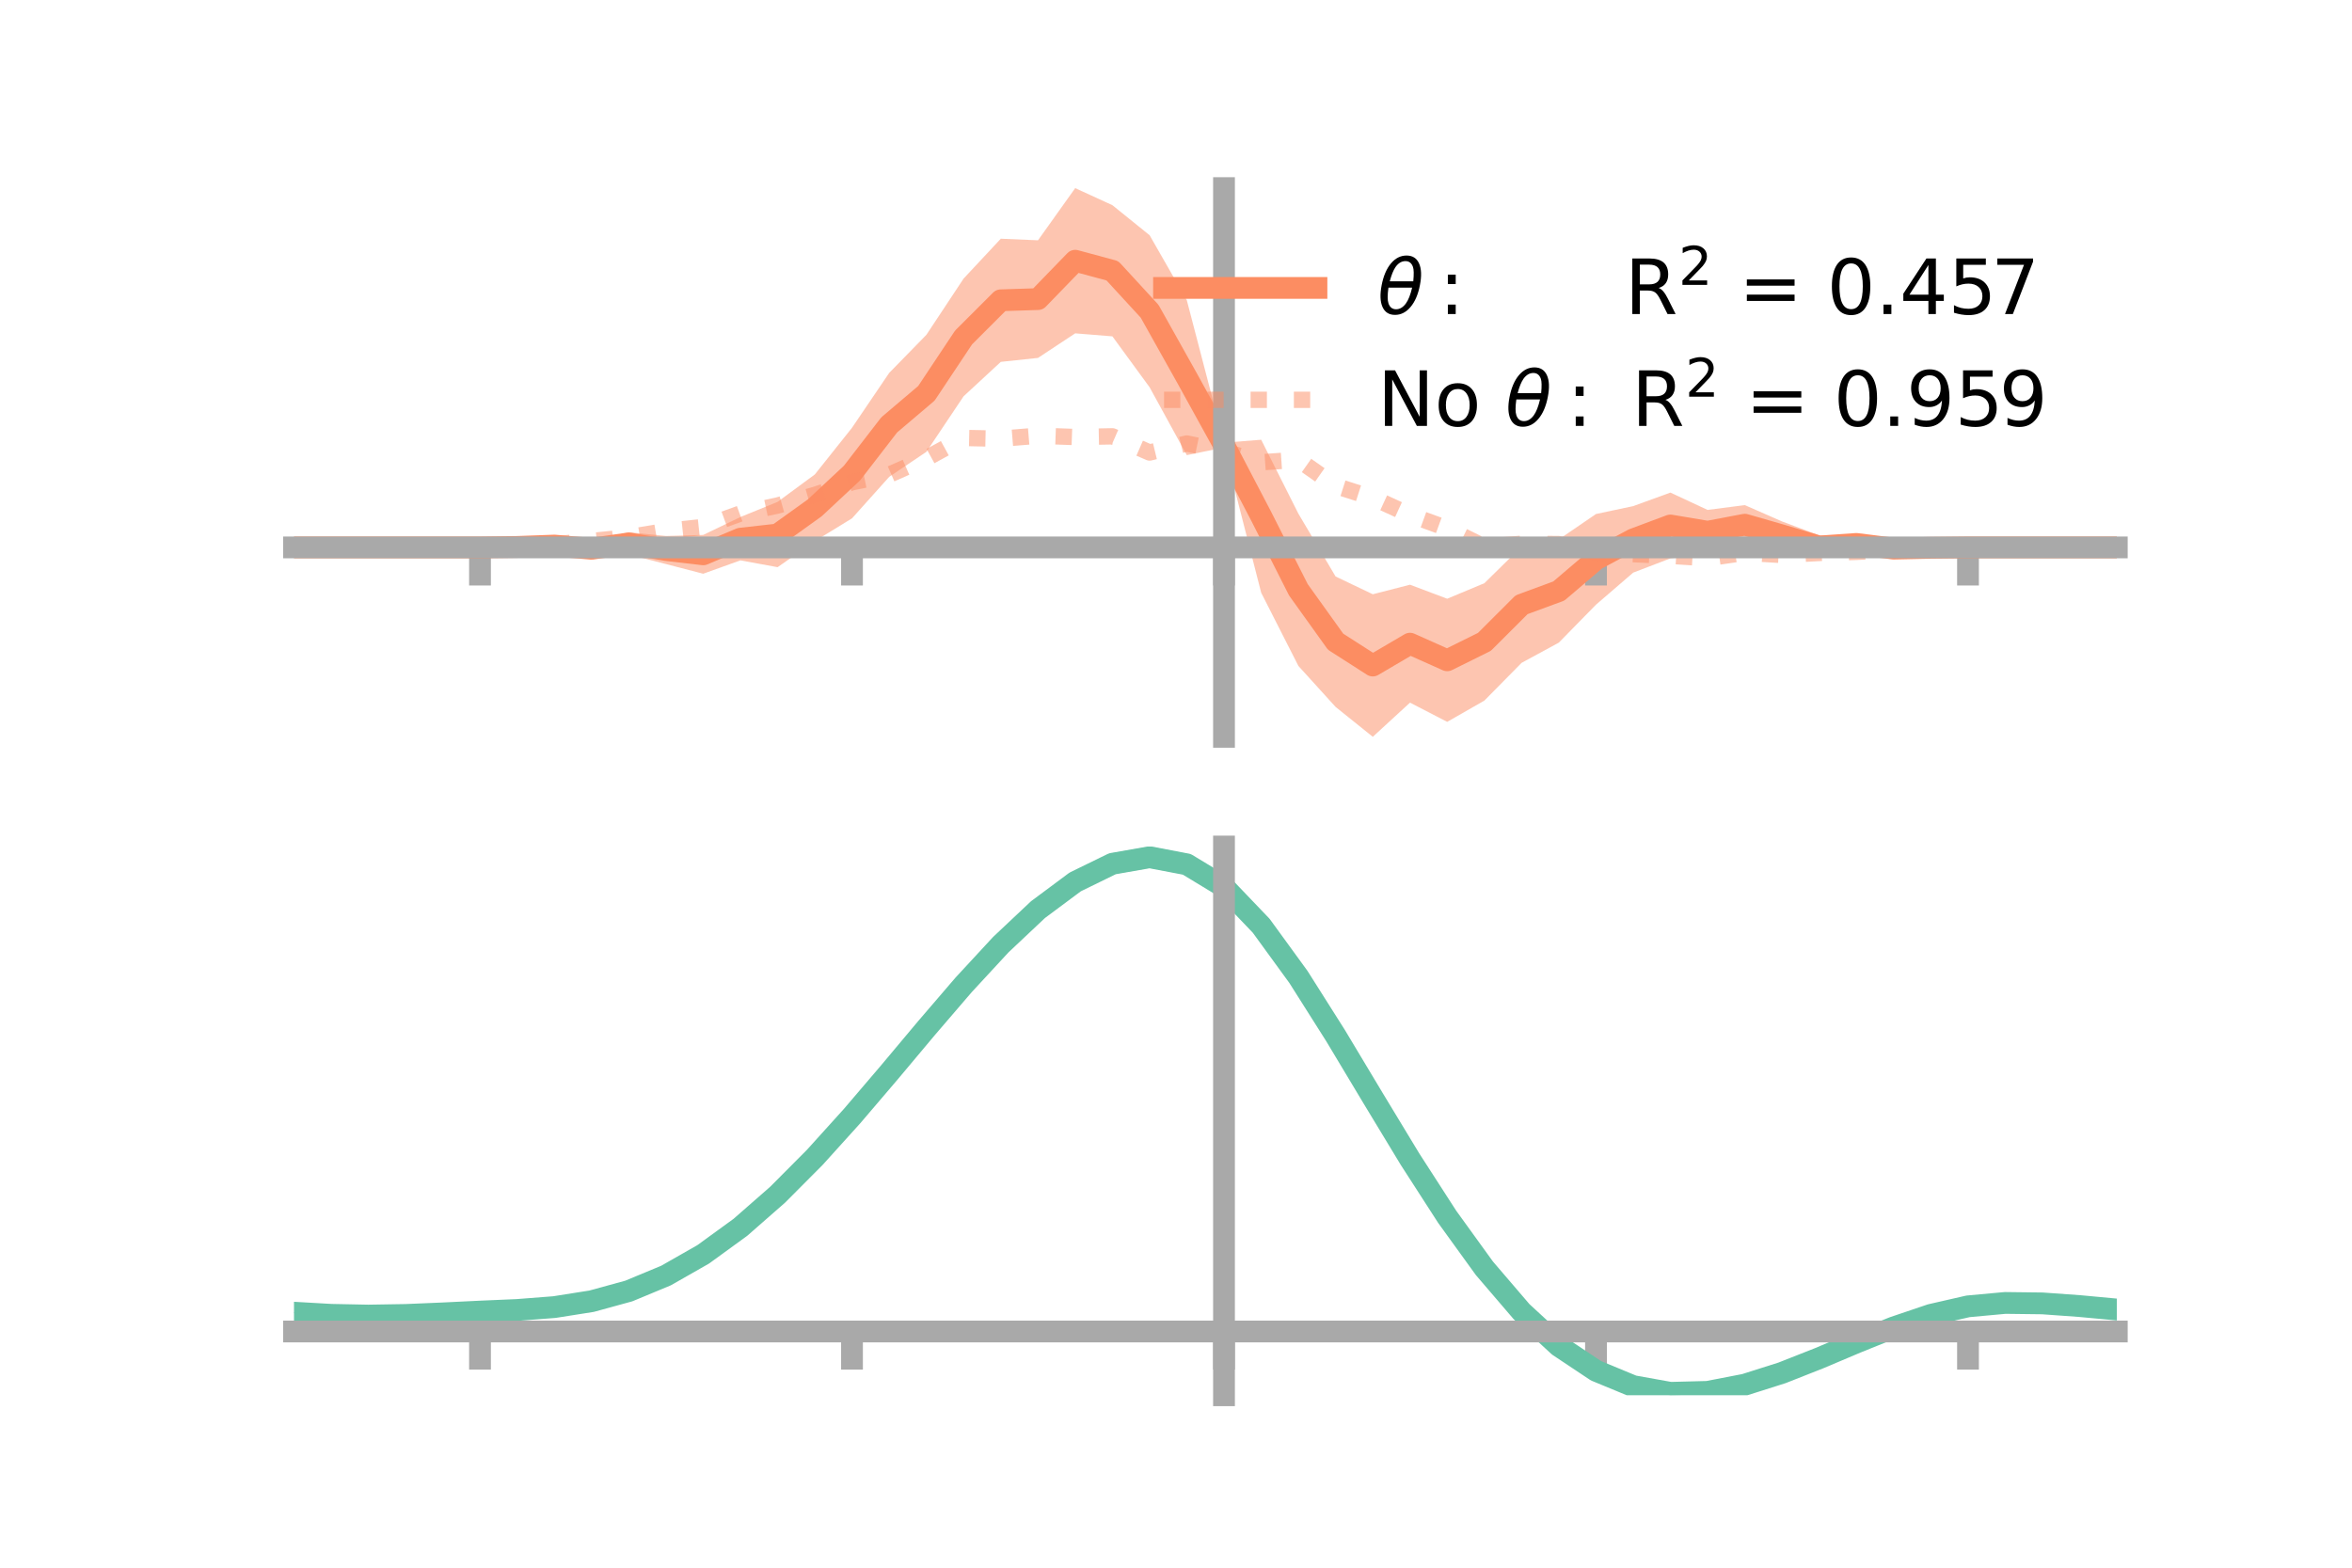 <?xml version="1.0" encoding="utf-8" standalone="no"?>
<!DOCTYPE svg PUBLIC "-//W3C//DTD SVG 1.1//EN"
  "http://www.w3.org/Graphics/SVG/1.1/DTD/svg11.dtd">
<!-- Created with matplotlib (https://matplotlib.org/) -->
<svg height="144pt" version="1.1" viewBox="0 0 216 144" width="216pt" xmlns="http://www.w3.org/2000/svg" xmlns:xlink="http://www.w3.org/1999/xlink">
 <defs>
  <style type="text/css">*{stroke-linecap:butt;stroke-linejoin:round;}</style>
 </defs>
 <g id="figure_1">
  <g id="patch_1">
   <path d="M 0 144 
L 216 144 
L 216 0 
L 0 0 
z
" style="fill:none;"/>
  </g>
  <g id="axes_1">
   <g id="patch_2">
    <path d="M 27 67.68 
L 194.4 67.68 
L 194.4 17.28 
L 27 17.28 
z
" style="fill:none;"/>
   </g>
   <g id="PolyCollection_1">
    <path clip-path="url(#pc7ed62a79b)" d="M 27 50.282 
L 27 50.282 
L 30.416 50.282 
L 33.833 50.282 
L 37.249 50.282 
L 40.665 50.282 
L 44.082 50.281 
L 47.498 50.128 
L 50.914 49.761 
L 54.331 49.698 
L 57.747 48.892 
L 61.163 49.233 
L 64.58 49.137 
L 67.996 47.492 
L 71.412 46.098 
L 74.829 43.583 
L 78.245 39.293 
L 81.661 34.254 
L 85.078 30.753 
L 88.494 25.589 
L 91.91 21.928 
L 95.327 22.072 
L 98.743 17.28 
L 102.159 18.848 
L 105.576 21.606 
L 108.992 27.572 
L 112.408 40.661 
L 115.824 40.393 
L 119.241 47.186 
L 122.657 52.953 
L 126.073 54.586 
L 129.49 53.708 
L 132.906 54.997 
L 136.322 53.568 
L 139.739 50.207 
L 143.155 49.551 
L 146.571 47.215 
L 149.988 46.489 
L 153.404 45.247 
L 156.82 46.838 
L 160.237 46.396 
L 163.653 47.896 
L 167.069 49.174 
L 170.486 49.252 
L 173.902 50.037 
L 177.318 50.208 
L 180.735 50.281 
L 184.151 50.282 
L 187.567 50.282 
L 190.984 50.282 
L 194.4 50.282 
L 194.4 50.282 
L 194.4 50.282 
L 190.984 50.282 
L 187.567 50.282 
L 184.151 50.282 
L 180.735 50.283 
L 177.318 50.429 
L 173.902 50.745 
L 170.486 50.672 
L 167.069 51.227 
L 163.653 50.466 
L 160.237 49.995 
L 156.82 50.85 
L 153.404 51.289 
L 149.988 52.599 
L 146.571 55.542 
L 143.155 59.03 
L 139.739 60.886 
L 136.322 64.351 
L 132.906 66.307 
L 129.49 64.541 
L 126.073 67.68 
L 122.657 64.935 
L 119.241 61.171 
L 115.824 54.448 
L 112.408 41.104 
L 108.992 41.806 
L 105.576 35.572 
L 102.159 30.896 
L 98.743 30.619 
L 95.327 32.876 
L 91.91 33.239 
L 88.494 36.401 
L 85.078 41.502 
L 81.661 43.802 
L 78.245 47.613 
L 74.829 49.708 
L 71.412 52.099 
L 67.996 51.472 
L 64.58 52.701 
L 61.163 51.813 
L 57.747 50.933 
L 54.331 51.116 
L 50.914 50.467 
L 47.498 50.349 
L 44.082 50.283 
L 40.665 50.282 
L 37.249 50.282 
L 33.833 50.282 
L 30.416 50.282 
L 27 50.282 
z
" style="fill:#fc8d62;fill-opacity:0.5;"/>
   </g>
   <g id="matplotlib.axis_1">
    <g id="xtick_1">
     <g id="line2d_1">
      <defs>
       <path d="M 0 0 
L 0 3.5 
" id="m67809f5a3c" style="stroke:#a9a9a9;stroke-width:2;"/>
      </defs>
      <g>
       <use style="fill:#a9a9a9;stroke:#a9a9a9;stroke-width:2;" x="44.082" xlink:href="#m67809f5a3c" y="50.282"/>
      </g>
     </g>
    </g>
    <g id="xtick_2">
     <g id="line2d_2">
      <g>
       <use style="fill:#a9a9a9;stroke:#a9a9a9;stroke-width:2;" x="78.245" xlink:href="#m67809f5a3c" y="50.282"/>
      </g>
     </g>
    </g>
    <g id="xtick_3">
     <g id="line2d_3">
      <g>
       <use style="fill:#a9a9a9;stroke:#a9a9a9;stroke-width:2;" x="112.408" xlink:href="#m67809f5a3c" y="50.282"/>
      </g>
     </g>
    </g>
    <g id="xtick_4">
     <g id="line2d_4">
      <g>
       <use style="fill:#a9a9a9;stroke:#a9a9a9;stroke-width:2;" x="146.571" xlink:href="#m67809f5a3c" y="50.282"/>
      </g>
     </g>
    </g>
    <g id="xtick_5">
     <g id="line2d_5">
      <g>
       <use style="fill:#a9a9a9;stroke:#a9a9a9;stroke-width:2;" x="180.735" xlink:href="#m67809f5a3c" y="50.282"/>
      </g>
     </g>
    </g>
   </g>
   <g id="matplotlib.axis_2"/>
   <g id="line2d_6">
    <path clip-path="url(#pc7ed62a79b)" d="M 27 50.282 
L 30.416 50.282 
L 33.833 50.282 
L 37.249 50.282 
L 40.665 50.282 
L 44.082 50.282 
L 47.498 50.239 
L 50.914 50.114 
L 54.331 50.407 
L 57.747 49.912 
L 61.163 50.523 
L 64.58 50.919 
L 67.996 49.482 
L 71.412 49.098 
L 74.829 46.645 
L 78.245 43.453 
L 81.661 39.028 
L 85.078 36.128 
L 88.494 30.995 
L 91.91 27.583 
L 95.327 27.474 
L 98.743 23.95 
L 102.159 24.872 
L 105.576 28.589 
L 108.992 34.689 
L 112.408 40.882 
L 115.824 47.42 
L 119.241 54.178 
L 122.657 58.944 
L 126.073 61.133 
L 129.49 59.125 
L 132.906 60.652 
L 136.322 58.96 
L 139.739 55.547 
L 143.155 54.29 
L 146.571 51.379 
L 149.988 49.544 
L 153.404 48.268 
L 156.82 48.844 
L 160.237 48.196 
L 163.653 49.181 
L 167.069 50.201 
L 170.486 49.962 
L 173.902 50.391 
L 177.318 50.318 
L 180.735 50.282 
L 184.151 50.282 
L 187.567 50.282 
L 190.984 50.282 
L 194.4 50.282 
" style="fill:none;stroke:#fc8d62;stroke-linecap:square;stroke-width:2;"/>
   </g>
   <g id="line2d_7">
    <path clip-path="url(#pc7ed62a79b)" d="M 27 50.282 
L 30.416 50.282 
L 33.833 50.282 
L 37.249 50.282 
L 40.665 50.282 
L 44.082 50.282 
L 47.498 50.213 
L 50.914 49.996 
L 54.331 49.693 
L 57.747 49.349 
L 61.163 48.773 
L 64.58 48.408 
L 67.996 47.164 
L 71.412 46.434 
L 74.829 45.464 
L 78.245 44.299 
L 81.661 43.602 
L 85.078 42.098 
L 88.494 40.227 
L 91.91 40.299 
L 95.327 40.021 
L 98.743 40.143 
L 102.159 40.079 
L 105.576 41.565 
L 108.992 40.739 
L 112.408 41.447 
L 115.824 42.465 
L 119.241 42.232 
L 122.657 44.633 
L 126.073 45.727 
L 129.49 47.295 
L 132.906 48.538 
L 136.322 50.228 
L 139.739 49.948 
L 143.155 49.977 
L 146.571 50.743 
L 149.988 50.903 
L 153.404 51.054 
L 156.82 51.272 
L 160.237 50.778 
L 163.653 50.976 
L 167.069 50.792 
L 170.486 50.692 
L 173.902 50.514 
L 177.318 50.344 
L 180.735 50.282 
L 184.151 50.282 
L 187.567 50.282 
L 190.984 50.282 
L 194.4 50.282 
" style="fill:none;stroke:#fc8d62;stroke-dasharray:1.5,2.475;stroke-dashoffset:0;stroke-opacity:0.5;stroke-width:1.5;"/>
   </g>
   <g id="patch_3">
    <path d="M 112.408 67.68 
L 112.408 17.28 
" style="fill:none;stroke:#a9a9a9;stroke-linecap:square;stroke-linejoin:miter;stroke-width:2;"/>
   </g>
   <g id="patch_4">
    <path d="M 194.4 67.68 
L 194.4 17.28 
" style="fill:none;"/>
   </g>
   <g id="patch_5">
    <path d="M 27 50.282 
L 194.4 50.282 
" style="fill:none;stroke:#a9a9a9;stroke-linecap:square;stroke-linejoin:miter;stroke-width:2;"/>
   </g>
   <g id="patch_6">
    <path d="M 27 17.28 
L 194.4 17.28 
" style="fill:none;"/>
   </g>
   <g id="legend_1">
    <g id="line2d_8">
     <path d="M 106.9 26.449 
L 120.9 26.449 
" style="fill:none;stroke:#fc8d62;stroke-linecap:square;stroke-width:2;"/>
    </g>
    <g id="line2d_9"/>
    <g id="text_1">
     <!-- $\theta:$      R$^{2}$ = 0.457 -->
     <g transform="translate(126.5 28.899)scale(0.07 -0.07)">
      <defs>
       <path d="M 45.516 34.672 
L 14.453 34.672 
Q 12.359 20.062 14.5 13.875 
Q 17.188 6.25 24.469 6.25 
Q 31.781 6.25 37.359 13.922 
Q 42.234 20.656 45.516 34.672 
z
M 47.016 42.969 
Q 48.344 56.844 46.625 61.719 
Q 43.953 69.438 36.766 69.438 
Q 29.297 69.438 23.828 61.812 
Q 19.531 55.672 16.156 42.969 
z
M 38.188 76.766 
Q 49.906 76.766 54.594 66.406 
Q 59.281 56.109 55.719 37.844 
Q 52.203 19.625 43.453 9.281 
Q 34.766 -1.125 23.047 -1.125 
Q 11.281 -1.125 6.641 9.281 
Q 2 19.625 5.516 37.844 
Q 9.078 56.109 17.719 66.406 
Q 26.422 76.766 38.188 76.766 
z
" id="DejaVuSans-Oblique-952"/>
       <path d="M 11.719 12.406 
L 22.016 12.406 
L 22.016 0 
L 11.719 0 
z
M 11.719 51.703 
L 22.016 51.703 
L 22.016 39.312 
L 11.719 39.312 
z
" id="DejaVuSans-58"/>
       <path id="DejaVuSans-32"/>
       <path d="M 44.391 34.188 
Q 47.562 33.109 50.562 29.594 
Q 53.562 26.078 56.594 19.922 
L 66.609 0 
L 56 0 
L 46.688 18.703 
Q 43.062 26.031 39.672 28.422 
Q 36.281 30.812 30.422 30.812 
L 19.672 30.812 
L 19.672 0 
L 9.812 0 
L 9.812 72.906 
L 32.078 72.906 
Q 44.578 72.906 50.734 67.672 
Q 56.891 62.453 56.891 51.906 
Q 56.891 45.016 53.688 40.469 
Q 50.484 35.938 44.391 34.188 
z
M 19.672 64.797 
L 19.672 38.922 
L 32.078 38.922 
Q 39.203 38.922 42.844 42.219 
Q 46.484 45.516 46.484 51.906 
Q 46.484 58.297 42.844 61.547 
Q 39.203 64.797 32.078 64.797 
z
" id="DejaVuSans-82"/>
       <path d="M 19.188 8.297 
L 53.609 8.297 
L 53.609 0 
L 7.328 0 
L 7.328 8.297 
Q 12.938 14.109 22.625 23.891 
Q 32.328 33.688 34.812 36.531 
Q 39.547 41.844 41.422 45.531 
Q 43.312 49.219 43.312 52.781 
Q 43.312 58.594 39.234 62.25 
Q 35.156 65.922 28.609 65.922 
Q 23.969 65.922 18.812 64.312 
Q 13.672 62.703 7.812 59.422 
L 7.812 69.391 
Q 13.766 71.781 18.938 73 
Q 24.125 74.219 28.422 74.219 
Q 39.75 74.219 46.484 68.547 
Q 53.219 62.891 53.219 53.422 
Q 53.219 48.922 51.531 44.891 
Q 49.859 40.875 45.406 35.406 
Q 44.188 33.984 37.641 27.219 
Q 31.109 20.453 19.188 8.297 
z
" id="DejaVuSans-50"/>
       <path d="M 10.594 45.406 
L 73.188 45.406 
L 73.188 37.203 
L 10.594 37.203 
z
M 10.594 25.484 
L 73.188 25.484 
L 73.188 17.188 
L 10.594 17.188 
z
" id="DejaVuSans-61"/>
       <path d="M 31.781 66.406 
Q 24.172 66.406 20.328 58.906 
Q 16.5 51.422 16.5 36.375 
Q 16.5 21.391 20.328 13.891 
Q 24.172 6.391 31.781 6.391 
Q 39.453 6.391 43.281 13.891 
Q 47.125 21.391 47.125 36.375 
Q 47.125 51.422 43.281 58.906 
Q 39.453 66.406 31.781 66.406 
z
M 31.781 74.219 
Q 44.047 74.219 50.516 64.516 
Q 56.984 54.828 56.984 36.375 
Q 56.984 17.969 50.516 8.266 
Q 44.047 -1.422 31.781 -1.422 
Q 19.531 -1.422 13.062 8.266 
Q 6.594 17.969 6.594 36.375 
Q 6.594 54.828 13.062 64.516 
Q 19.531 74.219 31.781 74.219 
z
" id="DejaVuSans-48"/>
       <path d="M 10.688 12.406 
L 21 12.406 
L 21 0 
L 10.688 0 
z
" id="DejaVuSans-46"/>
       <path d="M 37.797 64.312 
L 12.891 25.391 
L 37.797 25.391 
z
M 35.203 72.906 
L 47.609 72.906 
L 47.609 25.391 
L 58.016 25.391 
L 58.016 17.188 
L 47.609 17.188 
L 47.609 0 
L 37.797 0 
L 37.797 17.188 
L 4.891 17.188 
L 4.891 26.703 
z
" id="DejaVuSans-52"/>
       <path d="M 10.797 72.906 
L 49.516 72.906 
L 49.516 64.594 
L 19.828 64.594 
L 19.828 46.734 
Q 21.969 47.469 24.109 47.828 
Q 26.266 48.188 28.422 48.188 
Q 40.625 48.188 47.75 41.5 
Q 54.891 34.812 54.891 23.391 
Q 54.891 11.625 47.562 5.094 
Q 40.234 -1.422 26.906 -1.422 
Q 22.312 -1.422 17.547 -0.641 
Q 12.797 0.141 7.719 1.703 
L 7.719 11.625 
Q 12.109 9.234 16.797 8.062 
Q 21.484 6.891 26.703 6.891 
Q 35.156 6.891 40.078 11.328 
Q 45.016 15.766 45.016 23.391 
Q 45.016 31 40.078 35.438 
Q 35.156 39.891 26.703 39.891 
Q 22.75 39.891 18.812 39.016 
Q 14.891 38.141 10.797 36.281 
z
" id="DejaVuSans-53"/>
       <path d="M 8.203 72.906 
L 55.078 72.906 
L 55.078 68.703 
L 28.609 0 
L 18.312 0 
L 43.219 64.594 
L 8.203 64.594 
z
" id="DejaVuSans-55"/>
      </defs>
      <use transform="translate(0 0.766)" xlink:href="#DejaVuSans-Oblique-952"/>
      <use transform="translate(80.664 0.766)" xlink:href="#DejaVuSans-58"/>
      <use transform="translate(133.838 0.766)" xlink:href="#DejaVuSans-32"/>
      <use transform="translate(165.625 0.766)" xlink:href="#DejaVuSans-32"/>
      <use transform="translate(197.412 0.766)" xlink:href="#DejaVuSans-32"/>
      <use transform="translate(229.199 0.766)" xlink:href="#DejaVuSans-32"/>
      <use transform="translate(260.986 0.766)" xlink:href="#DejaVuSans-32"/>
      <use transform="translate(292.773 0.766)" xlink:href="#DejaVuSans-32"/>
      <use transform="translate(324.561 0.766)" xlink:href="#DejaVuSans-82"/>
      <use transform="translate(395 39.047)scale(0.7)" xlink:href="#DejaVuSans-50"/>
      <use transform="translate(442.271 0.766)" xlink:href="#DejaVuSans-32"/>
      <use transform="translate(474.058 0.766)" xlink:href="#DejaVuSans-61"/>
      <use transform="translate(557.847 0.766)" xlink:href="#DejaVuSans-32"/>
      <use transform="translate(589.634 0.766)" xlink:href="#DejaVuSans-48"/>
      <use transform="translate(653.257 0.766)" xlink:href="#DejaVuSans-46"/>
      <use transform="translate(685.044 0.766)" xlink:href="#DejaVuSans-52"/>
      <use transform="translate(748.667 0.766)" xlink:href="#DejaVuSans-53"/>
      <use transform="translate(805.04 0.766)" xlink:href="#DejaVuSans-55"/>
     </g>
    </g>
    <g id="line2d_10">
     <path d="M 106.9 36.724 
L 120.9 36.724 
" style="fill:none;stroke:#fc8d62;stroke-dasharray:1.5,2.475;stroke-dashoffset:0;stroke-opacity:0.5;stroke-width:1.5;"/>
    </g>
    <g id="line2d_11"/>
    <g id="text_2">
     <!-- No $\theta:$ R$^{2}$ = 0.959 -->
     <g transform="translate(126.5 39.174)scale(0.07 -0.07)">
      <defs>
       <path d="M 9.812 72.906 
L 23.094 72.906 
L 55.422 11.922 
L 55.422 72.906 
L 64.984 72.906 
L 64.984 0 
L 51.703 0 
L 19.391 60.984 
L 19.391 0 
L 9.812 0 
z
" id="DejaVuSans-78"/>
       <path d="M 30.609 48.391 
Q 23.391 48.391 19.188 42.75 
Q 14.984 37.109 14.984 27.297 
Q 14.984 17.484 19.156 11.844 
Q 23.344 6.203 30.609 6.203 
Q 37.797 6.203 41.984 11.859 
Q 46.188 17.531 46.188 27.297 
Q 46.188 37.016 41.984 42.703 
Q 37.797 48.391 30.609 48.391 
z
M 30.609 56 
Q 42.328 56 49.016 48.375 
Q 55.719 40.766 55.719 27.297 
Q 55.719 13.875 49.016 6.219 
Q 42.328 -1.422 30.609 -1.422 
Q 18.844 -1.422 12.172 6.219 
Q 5.516 13.875 5.516 27.297 
Q 5.516 40.766 12.172 48.375 
Q 18.844 56 30.609 56 
z
" id="DejaVuSans-111"/>
       <path d="M 10.984 1.516 
L 10.984 10.5 
Q 14.703 8.734 18.5 7.812 
Q 22.312 6.891 25.984 6.891 
Q 35.75 6.891 40.891 13.453 
Q 46.047 20.016 46.781 33.406 
Q 43.953 29.203 39.594 26.953 
Q 35.25 24.703 29.984 24.703 
Q 19.047 24.703 12.672 31.312 
Q 6.297 37.938 6.297 49.422 
Q 6.297 60.641 12.938 67.422 
Q 19.578 74.219 30.609 74.219 
Q 43.266 74.219 49.922 64.516 
Q 56.594 54.828 56.594 36.375 
Q 56.594 19.141 48.406 8.859 
Q 40.234 -1.422 26.422 -1.422 
Q 22.703 -1.422 18.891 -0.688 
Q 15.094 0.047 10.984 1.516 
z
M 30.609 32.422 
Q 37.25 32.422 41.125 36.953 
Q 45.016 41.5 45.016 49.422 
Q 45.016 57.281 41.125 61.844 
Q 37.25 66.406 30.609 66.406 
Q 23.969 66.406 20.094 61.844 
Q 16.219 57.281 16.219 49.422 
Q 16.219 41.5 20.094 36.953 
Q 23.969 32.422 30.609 32.422 
z
" id="DejaVuSans-57"/>
      </defs>
      <use transform="translate(0 0.766)" xlink:href="#DejaVuSans-78"/>
      <use transform="translate(74.805 0.766)" xlink:href="#DejaVuSans-111"/>
      <use transform="translate(135.986 0.766)" xlink:href="#DejaVuSans-32"/>
      <use transform="translate(167.773 0.766)" xlink:href="#DejaVuSans-Oblique-952"/>
      <use transform="translate(248.438 0.766)" xlink:href="#DejaVuSans-58"/>
      <use transform="translate(301.611 0.766)" xlink:href="#DejaVuSans-32"/>
      <use transform="translate(333.398 0.766)" xlink:href="#DejaVuSans-82"/>
      <use transform="translate(403.838 39.047)scale(0.7)" xlink:href="#DejaVuSans-50"/>
      <use transform="translate(451.108 0.766)" xlink:href="#DejaVuSans-32"/>
      <use transform="translate(482.896 0.766)" xlink:href="#DejaVuSans-61"/>
      <use transform="translate(566.685 0.766)" xlink:href="#DejaVuSans-32"/>
      <use transform="translate(598.472 0.766)" xlink:href="#DejaVuSans-48"/>
      <use transform="translate(662.095 0.766)" xlink:href="#DejaVuSans-46"/>
      <use transform="translate(693.882 0.766)" xlink:href="#DejaVuSans-57"/>
      <use transform="translate(757.505 0.766)" xlink:href="#DejaVuSans-53"/>
      <use transform="translate(815.628 0.766)" xlink:href="#DejaVuSans-57"/>
     </g>
    </g>
   </g>
  </g>
  <g id="axes_2">
   <g id="patch_7">
    <path d="M 27 128.16 
L 194.4 128.16 
L 194.4 77.76 
L 27 77.76 
z
" style="fill:none;"/>
   </g>
   <g id="PolyCollection_2">
    <path clip-path="url(#p7fa80a0444)" d="M 27 120.619 
L 27 120.536 
L 30.416 120.741 
L 33.833 120.811 
L 37.249 120.748 
L 40.665 120.595 
L 44.082 120.42 
L 47.498 120.267 
L 50.914 119.997 
L 54.331 119.451 
L 57.747 118.503 
L 61.163 117.06 
L 64.58 115.072 
L 67.996 112.529 
L 71.412 109.465 
L 74.829 105.945 
L 78.245 102.071 
L 81.661 97.97 
L 85.078 93.798 
L 88.494 89.729 
L 91.91 85.951 
L 95.327 82.664 
L 98.743 80.071 
L 102.159 78.371 
L 105.576 77.76 
L 108.992 78.424 
L 112.408 80.529 
L 115.824 84.154 
L 119.241 88.923 
L 122.657 94.403 
L 126.073 100.189 
L 129.49 105.925 
L 132.906 111.312 
L 136.322 116.117 
L 139.739 120.17 
L 143.155 123.368 
L 146.571 125.67 
L 149.988 127.096 
L 153.404 127.716 
L 156.82 127.636 
L 160.237 126.989 
L 163.653 125.925 
L 167.069 124.603 
L 170.486 123.185 
L 173.902 121.83 
L 177.318 120.69 
L 180.735 119.914 
L 184.151 119.602 
L 187.567 119.648 
L 190.984 119.902 
L 194.4 120.232 
L 194.4 120.341 
L 194.4 120.341 
L 190.984 120.034 
L 187.567 119.798 
L 184.151 119.761 
L 180.735 120.077 
L 177.318 120.864 
L 173.902 122.035 
L 170.486 123.44 
L 167.069 124.912 
L 163.653 126.285 
L 160.237 127.389 
L 156.82 128.063 
L 153.404 128.16 
L 149.988 127.555 
L 146.571 126.155 
L 143.155 123.907 
L 139.739 120.802 
L 136.322 116.879 
L 132.906 112.232 
L 129.49 107.021 
L 126.073 101.468 
L 122.657 95.86 
L 119.241 90.544 
L 115.824 85.915 
L 112.408 82.399 
L 108.992 80.361 
L 105.576 79.721 
L 102.159 80.312 
L 98.743 81.949 
L 95.327 84.442 
L 91.91 87.593 
L 88.494 91.208 
L 85.078 95.096 
L 81.661 99.075 
L 78.245 102.982 
L 74.829 106.67 
L 71.412 110.02 
L 67.996 112.938 
L 64.58 115.364 
L 61.163 117.272 
L 57.747 118.669 
L 54.331 119.596 
L 50.914 120.13 
L 47.498 120.39 
L 44.082 120.53 
L 40.665 120.688 
L 37.249 120.822 
L 33.833 120.871 
L 30.416 120.805 
L 27 120.619 
z
" style="fill:#66c2a5;fill-opacity:0.5;"/>
   </g>
   <g id="matplotlib.axis_3">
    <g id="xtick_6">
     <g id="line2d_12">
      <g>
       <use style="fill:#a9a9a9;stroke:#a9a9a9;stroke-width:2;" x="44.082" xlink:href="#m67809f5a3c" y="122.305"/>
      </g>
     </g>
    </g>
    <g id="xtick_7">
     <g id="line2d_13">
      <g>
       <use style="fill:#a9a9a9;stroke:#a9a9a9;stroke-width:2;" x="78.245" xlink:href="#m67809f5a3c" y="122.305"/>
      </g>
     </g>
    </g>
    <g id="xtick_8">
     <g id="line2d_14">
      <g>
       <use style="fill:#a9a9a9;stroke:#a9a9a9;stroke-width:2;" x="112.408" xlink:href="#m67809f5a3c" y="122.305"/>
      </g>
     </g>
    </g>
    <g id="xtick_9">
     <g id="line2d_15">
      <g>
       <use style="fill:#a9a9a9;stroke:#a9a9a9;stroke-width:2;" x="146.571" xlink:href="#m67809f5a3c" y="122.305"/>
      </g>
     </g>
    </g>
    <g id="xtick_10">
     <g id="line2d_16">
      <g>
       <use style="fill:#a9a9a9;stroke:#a9a9a9;stroke-width:2;" x="180.735" xlink:href="#m67809f5a3c" y="122.305"/>
      </g>
     </g>
    </g>
   </g>
   <g id="matplotlib.axis_4"/>
   <g id="line2d_17">
    <path clip-path="url(#p7fa80a0444)" d="M 27 120.577 
L 30.416 120.773 
L 33.833 120.841 
L 37.249 120.785 
L 40.665 120.641 
L 44.082 120.475 
L 47.498 120.328 
L 50.914 120.063 
L 54.331 119.523 
L 57.747 118.586 
L 61.163 117.166 
L 64.58 115.218 
L 67.996 112.734 
L 71.412 109.742 
L 74.829 106.308 
L 78.245 102.526 
L 81.661 98.523 
L 85.078 94.447 
L 88.494 90.468 
L 91.91 86.772 
L 95.327 83.553 
L 98.743 81.01 
L 102.159 79.341 
L 105.576 78.74 
L 108.992 79.392 
L 112.408 81.464 
L 115.824 85.035 
L 119.241 89.733 
L 122.657 95.131 
L 126.073 100.828 
L 129.49 106.473 
L 132.906 111.772 
L 136.322 116.498 
L 139.739 120.486 
L 143.155 123.637 
L 146.571 125.912 
L 149.988 127.325 
L 153.404 127.938 
L 156.82 127.85 
L 160.237 127.189 
L 163.653 126.105 
L 167.069 124.758 
L 170.486 123.312 
L 173.902 121.933 
L 177.318 120.777 
L 180.735 119.995 
L 184.151 119.681 
L 187.567 119.723 
L 190.984 119.968 
L 194.4 120.286 
" style="fill:none;stroke:#66c2a5;stroke-linecap:square;stroke-width:2;"/>
   </g>
   <g id="patch_8">
    <path d="M 112.408 128.16 
L 112.408 77.76 
" style="fill:none;stroke:#a9a9a9;stroke-linecap:square;stroke-linejoin:miter;stroke-width:2;"/>
   </g>
   <g id="patch_9">
    <path d="M 194.4 128.16 
L 194.4 77.76 
" style="fill:none;"/>
   </g>
   <g id="patch_10">
    <path d="M 27 122.305 
L 194.4 122.305 
" style="fill:none;stroke:#a9a9a9;stroke-linecap:square;stroke-linejoin:miter;stroke-width:2;"/>
   </g>
   <g id="patch_11">
    <path d="M 27 77.76 
L 194.4 77.76 
" style="fill:none;"/>
   </g>
  </g>
 </g>
 <defs>
  <clipPath id="pc7ed62a79b">
   <rect height="50.4" width="167.4" x="27" y="17.28"/>
  </clipPath>
  <clipPath id="p7fa80a0444">
   <rect height="50.4" width="167.4" x="27" y="77.76"/>
  </clipPath>
 </defs>
</svg>
